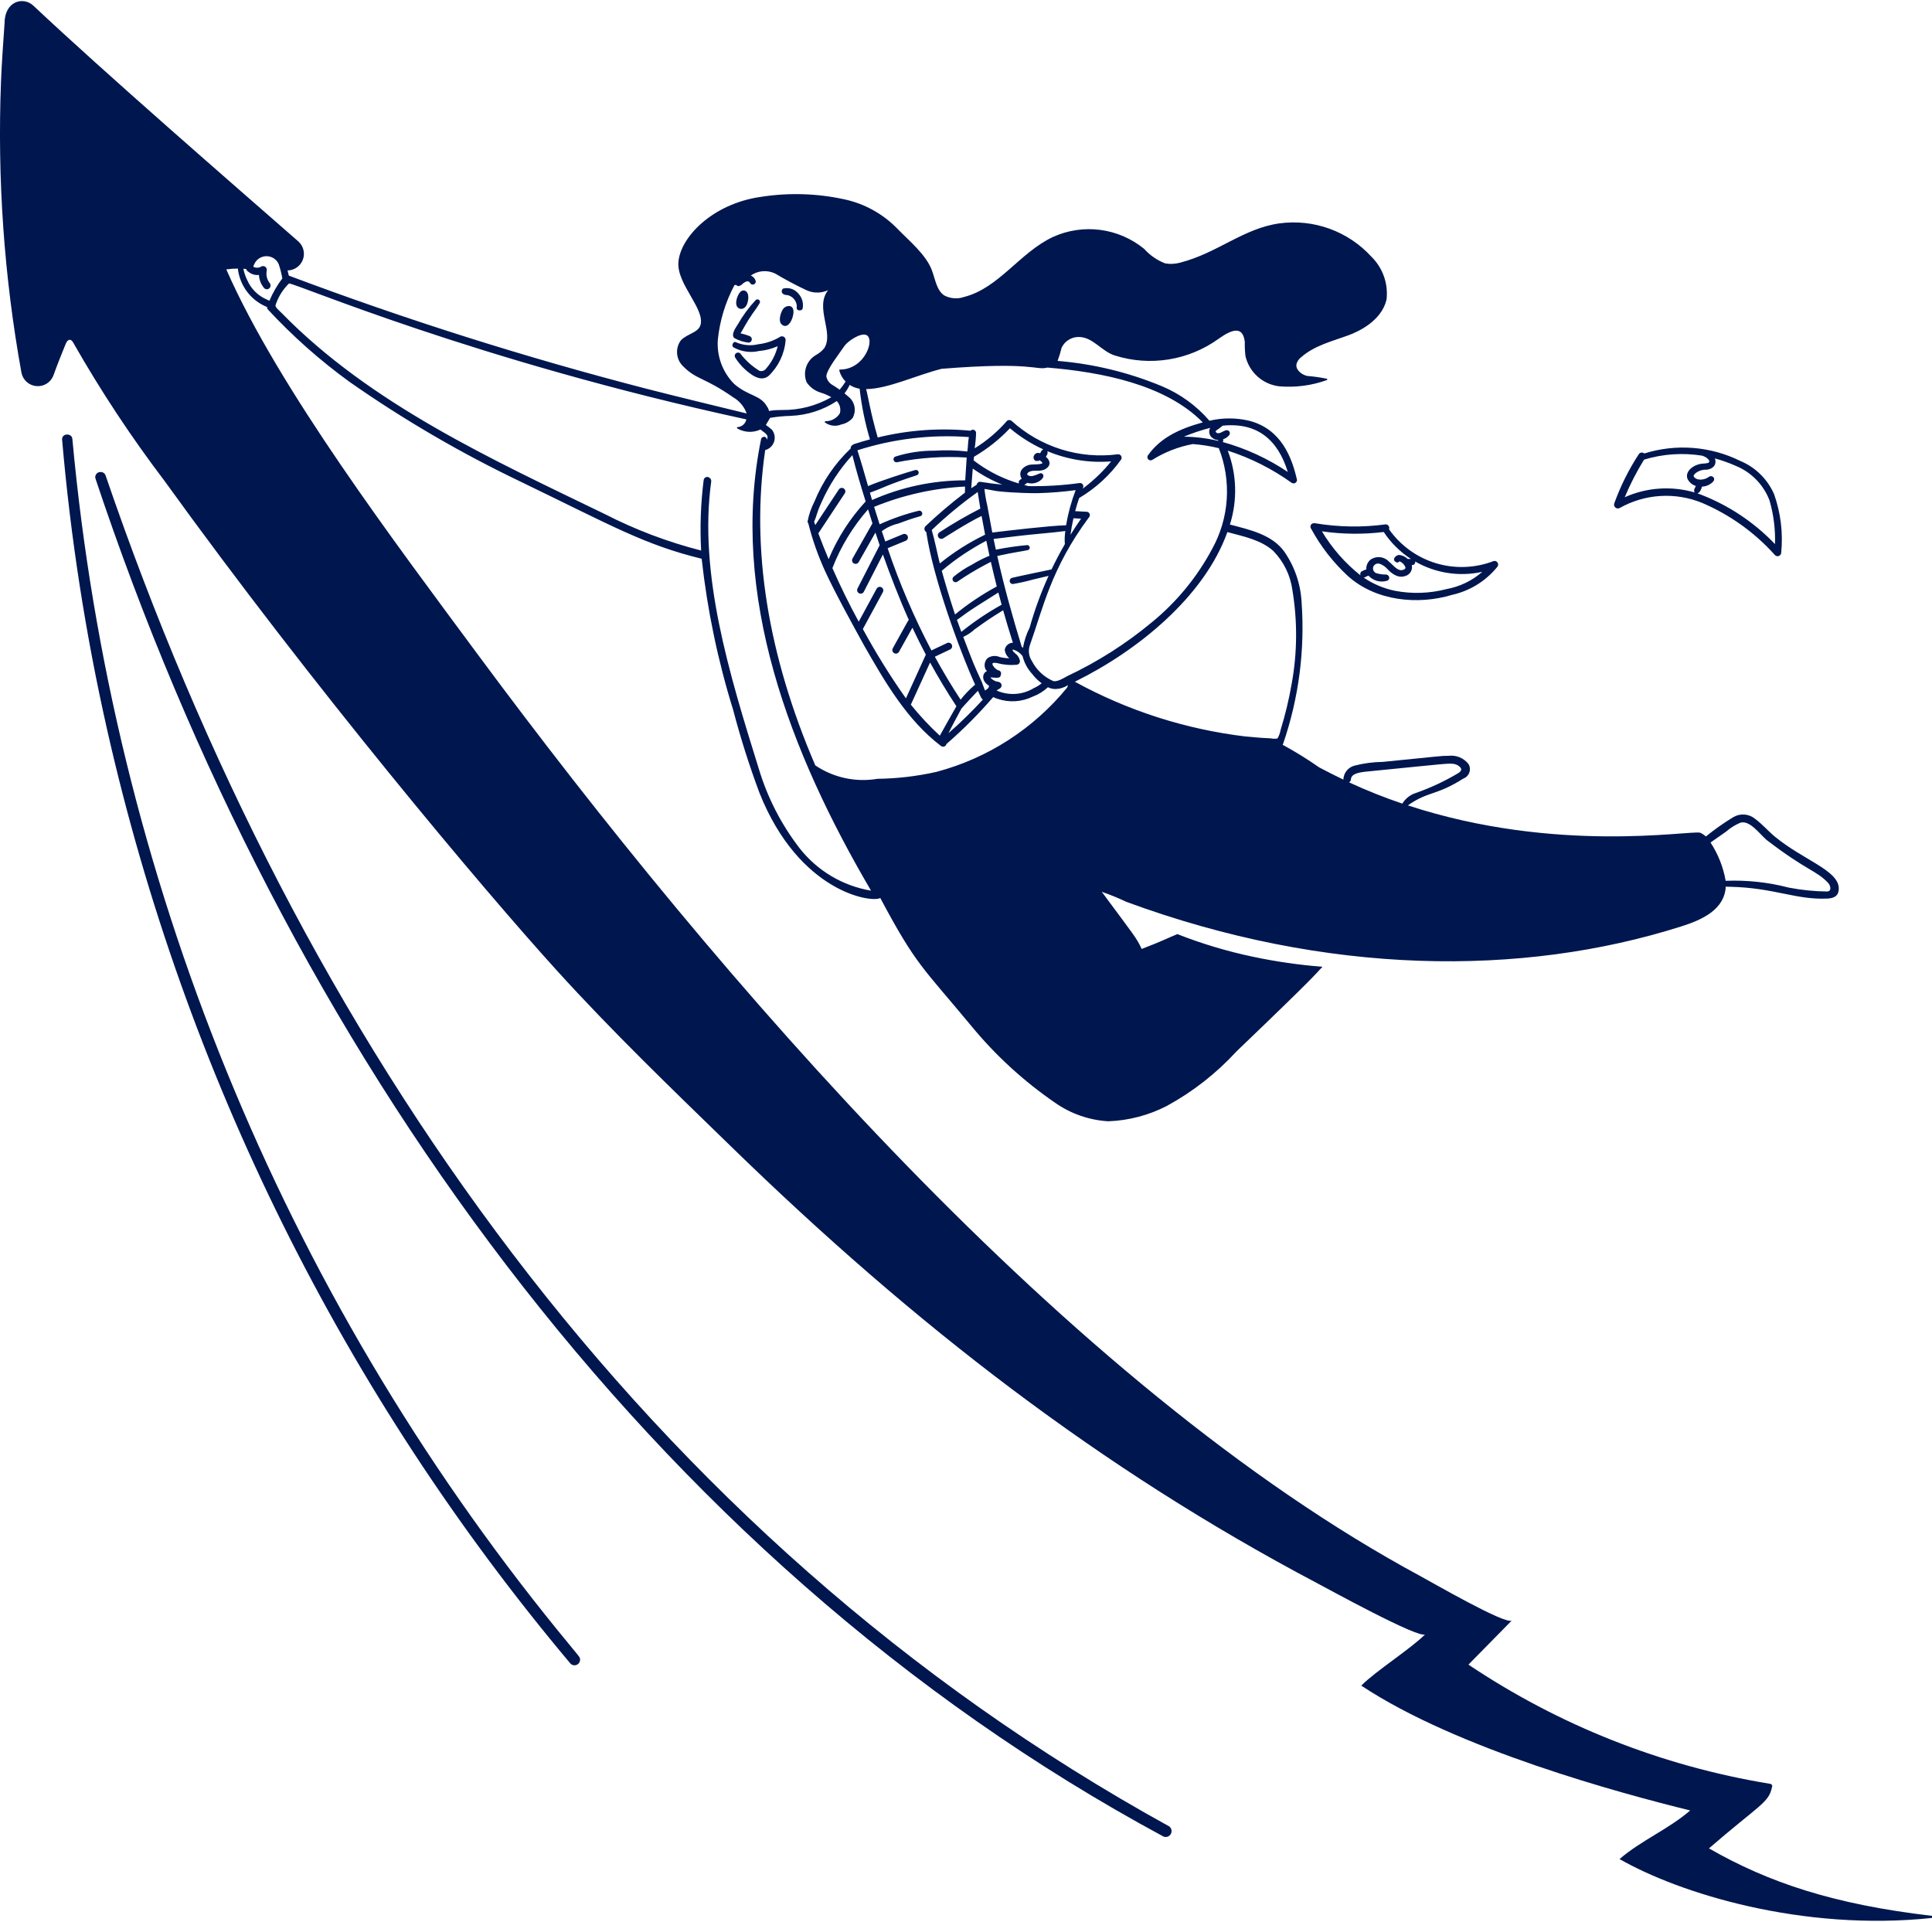 <svg width="380" height="378" viewBox="0 0 380 378" fill="none" xmlns="http://www.w3.org/2000/svg">
<path d="M0.2 15.962C0.352 12.18 0.634 8.4 0.894 4.62C0.894 0.206 4.55 -0.722 6.522 1.078C20.908 14.614 45.374 35.844 58.672 47.478C59.166 47.914 59.517 48.49 59.678 49.129C59.839 49.769 59.802 50.441 59.574 51.06C59.345 51.678 58.934 52.212 58.396 52.593C57.858 52.974 57.217 53.183 56.558 53.192C56.648 53.526 56.732 53.864 56.806 54.208C79.816 62.861 103.271 70.281 127.07 76.438C132.002 77.726 145.204 80.92 146.858 81.322C146.389 79.994 145.463 78.877 144.246 78.168C138.398 74.082 136.998 74.768 134.23 71.912C133.607 71.255 133.233 70.4 133.172 69.497C133.112 68.593 133.369 67.696 133.9 66.962C135.066 65.668 137.348 65.456 137.782 63.912C138.668 60.728 133.142 55.912 133.43 51.62C133.758 46.736 140.03 40.116 149.564 38.734C154.994 37.871 160.536 38.019 165.912 39.17C169.948 40.005 173.641 42.032 176.512 44.99C178.77 47.336 182.16 50.074 183.3 53.19C183.98 54.99 184.208 57.068 185.7 58.094C186.296 58.415 186.952 58.608 187.626 58.661C188.301 58.715 188.979 58.628 189.618 58.406C196.458 56.68 200.592 49.646 207.13 46.594C210.04 45.279 213.259 44.803 216.425 45.219C219.59 45.636 222.576 46.93 225.046 48.954C226.175 50.213 227.585 51.188 229.162 51.8C230.132 51.971 231.129 51.927 232.08 51.67C239.496 49.766 244.51 44.932 251.65 43.934C254.97 43.483 258.351 43.844 261.501 44.986C264.651 46.127 267.478 48.016 269.738 50.49C270.847 51.578 271.692 52.907 272.207 54.373C272.722 55.839 272.894 57.403 272.71 58.946C271.71 63.13 267.196 65.212 265.298 65.914C262.098 67.098 258.542 67.948 255.946 70.24C255.528 70.551 255.213 70.98 255.042 71.472C254.676 72.62 255.94 73.672 257.09 73.94C258.388 74.043 259.678 74.226 260.954 74.486C260.984 74.492 261.012 74.508 261.032 74.531C261.053 74.554 261.065 74.583 261.067 74.614C261.069 74.645 261.061 74.676 261.044 74.701C261.026 74.727 261.001 74.746 260.972 74.756C257.975 75.834 254.781 76.252 251.608 75.982C250.024 75.796 248.535 75.125 247.346 74.061C246.158 72.997 245.326 71.592 244.966 70.038C244.857 69.114 244.814 68.183 244.836 67.252C244.472 64.052 242.342 64.742 239.714 66.612C236.801 68.719 233.435 70.116 229.885 70.691C226.336 71.265 222.701 71.001 219.272 69.92C216.578 69.058 214.98 66.276 212.144 66.276C211.45 66.277 210.77 66.473 210.182 66.842C209.594 67.211 209.121 67.738 208.818 68.362C208.598 69.25 208.331 70.125 208.018 70.984C215.081 71.566 222.009 73.249 228.552 75.972C232.143 77.483 235.337 79.803 237.884 82.752C240.449 82.146 243.119 82.146 245.684 82.752C252.084 84.386 254.12 90.096 255.1 94.362C255.108 94.487 255.081 94.612 255.021 94.723C254.962 94.834 254.873 94.925 254.764 94.988C254.655 95.05 254.531 95.081 254.405 95.076C254.28 95.072 254.158 95.032 254.054 94.962C250.219 92.212 245.979 90.077 241.486 88.634C243.266 93.292 243.414 98.415 241.906 103.168C245.85 104.204 250.142 105.132 252.576 108.454C254.641 111.411 255.831 114.89 256.01 118.492C256.679 127.899 255.445 137.345 252.382 146.264C252.357 146.342 252.321 146.415 252.274 146.482C254.756 147.83 257.16 149.318 259.474 150.938C261.041 151.767 262.626 152.567 264.23 153.338C264.224 153.293 264.224 153.247 264.23 153.202C264.276 152.59 264.514 152.008 264.908 151.538C265.303 151.068 265.835 150.734 266.43 150.582C268.231 150.12 270.081 149.875 271.94 149.852C283.494 148.724 283.21 148.652 284.968 148.652C285.701 148.567 286.443 148.673 287.122 148.959C287.802 149.246 288.396 149.704 288.846 150.288C288.991 150.538 289.079 150.816 289.105 151.104C289.13 151.392 289.092 151.681 288.994 151.953C288.895 152.224 288.738 152.471 288.534 152.675C288.33 152.879 288.083 153.036 287.812 153.134C282.434 156.548 280.926 155.566 276.912 158.408C306.03 167.948 332.132 163.314 334.392 163.772C334.806 163.962 335.188 164.215 335.526 164.52C337.234 163.132 339.035 161.862 340.916 160.72C341.574 160.329 342.336 160.15 343.099 160.205C343.862 160.261 344.59 160.55 345.184 161.032C346.66 162.12 347.784 163.476 349.138 164.588C354.68 169.14 361.494 171.138 361.662 174.622C361.756 176.566 360.162 176.68 359.462 176.73C353.308 177.042 348.914 174.588 340.24 174.414C339.688 174.402 339.604 174.426 339.44 174.35C339.21 178.836 334.942 180.864 330.694 182.206C299.318 192.174 260.938 191.876 221.55 177.382C219.973 176.632 218.355 175.972 216.704 175.404C223.104 184.058 223.552 184.452 224.548 186.638C228.712 185.07 229.87 184.392 231.578 183.724C236.407 185.624 241.387 187.114 246.466 188.18C250.966 189.133 255.524 189.79 260.11 190.148C258.408 191.918 259.382 191.282 243.192 206.804C239.247 211.101 234.623 214.72 229.504 217.516C225.934 219.359 222.001 220.39 217.986 220.536C214.224 220.315 210.598 219.051 207.514 216.886C201.373 212.671 195.853 207.617 191.114 201.87C181.44 190.188 180.254 189.972 173.138 176.618C171.538 177.618 157.2 175.588 149.386 155.966C147.384 150.617 145.656 145.169 144.208 139.644C141.196 129.948 139.12 119.986 138.008 109.894C126.776 107.154 120.388 103.432 102.368 94.72C90.651 89.117 79.413 82.562 68.768 75.12C62.939 70.897 57.541 66.108 52.652 60.824C52.567 60.694 52.524 60.54 52.53 60.384C50.978 59.761 49.624 58.729 48.612 57.398C47.6 56.067 46.969 54.486 46.784 52.824C46.023 52.824 45.262 52.878 44.508 52.986C54.79 76.446 78 107.122 93.852 128.562C141.052 192.324 209.882 272.546 279.416 310.02C281.132 310.932 296.322 319.732 297.364 318.712L288.826 327.402C306.658 339.36 326.85 347.348 348.036 350.826C348.216 350.84 348.385 350.918 348.514 351.044C348.552 351.122 348.572 351.207 348.572 351.294C348.572 351.381 348.552 351.466 348.514 351.544C347.914 354.594 345.914 355.07 336.13 363.544C347.862 370.274 360.64 374.554 380 376.814V377.228C354.446 379.922 330.306 372.382 318.55 365.646C322.722 362.018 328.242 359.736 332.436 356.086C318.768 352.718 286.652 344.068 267.748 331.532C270.572 328.664 277.482 324.296 280.33 321.428C279.352 322.514 260.904 312.344 258.948 311.324C216.6 288.942 180.04 260.8 143.632 225.342C131.986 214.022 120.432 202.896 109.562 190.924C94.926 174.796 61.822 135.422 32.272 94.468C25.748 85.873 19.796 76.858 14.454 67.482C13.978 66.53 13.326 66.656 12.932 67.612C12.042 69.784 11.26 71.74 10.52 73.812C10.271 74.483 9.811 75.054 9.208 75.439C8.606 75.823 7.894 76.001 7.181 75.944C6.468 75.888 5.793 75.6 5.259 75.125C4.724 74.65 4.36 74.013 4.22 73.312C0.797 54.399 -0.551 35.168 0.2 15.962ZM339.418 173.24C343.591 173.072 347.766 173.52 351.808 174.572C354.308 175.057 356.846 175.316 359.392 175.346C360.352 175.244 360.01 174.186 359.622 173.708C357.252 171.162 355.52 171.378 347.47 165.206C346.032 163.956 344.154 161.282 342.32 161.806C341.284 162.243 340.325 162.842 339.478 163.58L336.44 165.706C337.932 167.99 338.945 170.553 339.418 173.24ZM275.818 158.056C276.415 157.071 277.346 156.334 278.442 155.978C281.38 154.952 284.205 153.628 286.874 152.028C287.146 151.844 287.458 151.564 287.402 151.268C287.328 150.868 286.696 150.41 286.056 150.268C284.816 150.08 284.764 150.178 268.93 151.742C267.354 151.896 265.808 152.142 265.708 153.252C265.709 153.379 265.676 153.504 265.612 153.614C265.548 153.724 265.455 153.814 265.344 153.876C268.756 155.459 272.252 156.855 275.816 158.056H275.818ZM158.718 57.122C156.585 56.124 154.503 55.019 152.482 53.81C151.718 53.437 150.868 53.276 150.021 53.344C149.174 53.412 148.361 53.706 147.666 54.196C147.914 54.293 148.133 54.45 148.306 54.652C148.478 54.854 148.598 55.096 148.654 55.356C148.658 55.494 148.613 55.629 148.529 55.738C148.445 55.847 148.325 55.924 148.191 55.956C148.057 55.987 147.916 55.971 147.792 55.911C147.668 55.851 147.568 55.749 147.51 55.624C147.456 55.516 147.368 55.429 147.259 55.377C147.151 55.326 147.028 55.312 146.91 55.338C146.563 55.443 146.247 55.632 145.99 55.888C145.802 56.079 145.562 56.211 145.3 56.268C145.198 56.273 145.097 56.253 145.005 56.21C144.914 56.166 144.834 56.1 144.774 56.018L144.452 56.092C142.676 59.425 141.567 63.073 141.186 66.83C141.072 68.419 141.299 70.015 141.85 71.51C142.402 73.004 143.267 74.364 144.386 75.498C147.168 77.928 149.526 77.64 150.83 79.898C151.87 81.432 150.06 80.612 153.844 80.64C157.234 80.682 160.574 79.813 163.514 78.124C162.824 77.731 162.092 77.418 161.332 77.19C160.24 76.845 159.296 76.14 158.656 75.19C158.259 74.224 158.227 73.145 158.567 72.157C158.906 71.169 159.594 70.338 160.502 69.82C161.123 69.48 161.674 69.025 162.124 68.478C164.084 65.376 160.19 60.53 162.872 57.078C162.221 57.375 161.514 57.533 160.799 57.541C160.083 57.548 159.373 57.406 158.716 57.122H158.718ZM170.334 65.868C169.148 65.456 166.688 67.142 166.068 68.082C165.212 69.37 162.53 72.74 162.526 74.038C162.592 74.378 162.728 74.699 162.926 74.983C163.124 75.266 163.38 75.504 163.676 75.682C164.18 75.982 164.671 76.303 165.148 76.644C165.581 76.144 165.971 75.609 166.314 75.044C165.72 74.436 165.292 73.686 165.074 72.864C165.068 72.843 165.068 72.821 165.072 72.8C165.077 72.778 165.086 72.758 165.099 72.741C165.112 72.724 165.13 72.71 165.149 72.701C165.169 72.691 165.19 72.686 165.212 72.686C170.168 72.684 172.224 66.52 170.332 65.868H170.334ZM206.022 72.296C203.646 72.896 203.4 71.082 185.21 72.536C180.134 73.826 174.598 76.502 170.356 76.526C170.716 77.806 171.172 80.976 172.634 86.046C178.601 84.582 184.772 84.133 190.888 84.716C190.975 84.623 191.089 84.559 191.214 84.532C191.338 84.505 191.468 84.516 191.586 84.564C191.704 84.612 191.805 84.695 191.875 84.801C191.946 84.907 191.982 85.033 191.98 85.16C191.953 86.172 191.86 87.18 191.702 88.18C194.092 86.704 196.245 84.873 198.086 82.75C198.214 82.655 198.371 82.606 198.53 82.612C198.689 82.617 198.842 82.675 198.964 82.778C201.769 85.332 205.098 87.243 208.718 88.377C212.337 89.511 216.161 89.841 219.922 89.344C220.042 89.344 220.159 89.376 220.263 89.435C220.367 89.495 220.453 89.581 220.514 89.684C220.574 89.787 220.607 89.904 220.608 90.024C220.61 90.144 220.58 90.261 220.522 90.366C218.326 93.444 215.51 96.029 212.256 97.954C211.964 98.806 211.703 99.667 211.472 100.536C211.472 100.536 213.12 100.632 213.81 100.662C213.93 100.68 214.042 100.732 214.134 100.81C214.226 100.889 214.295 100.991 214.332 101.107C214.369 101.222 214.373 101.345 214.345 101.463C214.316 101.58 214.254 101.687 214.168 101.772C206.754 111.73 205.116 119.728 202.568 126.884C202.386 127.397 202.326 127.946 202.392 128.486C202.459 129.027 202.651 129.545 202.952 129.998C203.859 131.771 205.354 133.172 207.182 133.962C207.996 134.132 209.224 133.362 209.838 133.02C215.847 130.198 221.472 126.62 226.576 122.374C231.432 118.403 235.453 113.508 238.406 107.974C240.073 104.971 241.055 101.636 241.283 98.209C241.51 94.781 240.978 91.346 239.724 88.148C238.042 87.733 236.328 87.463 234.6 87.34C231.77 87.869 229.065 88.926 226.628 90.458C226.494 90.537 226.337 90.564 226.185 90.534C226.032 90.505 225.896 90.421 225.802 90.298C225.707 90.175 225.661 90.022 225.671 89.867C225.682 89.713 225.748 89.567 225.858 89.458C228.258 86.146 231.83 84.382 236.572 83.074C229.178 75.556 216.528 73.174 206.022 72.296ZM166.156 97.036L160.956 104.904C161.596 106.609 162.271 108.303 162.98 109.986C164.72 105.802 167.185 101.958 170.262 98.63C169.33 95.63 168.402 92.576 167.65 89.516C165.125 92.274 163.067 95.426 161.558 98.848C160.558 101.028 160.758 101.166 160.128 102.632L160.356 103.272L164.988 96.272C165.039 96.195 165.104 96.129 165.18 96.078C165.256 96.027 165.342 95.991 165.432 95.972C165.522 95.954 165.615 95.953 165.705 95.971C165.795 95.988 165.881 96.023 165.958 96.074C166.035 96.125 166.101 96.19 166.152 96.266C166.204 96.343 166.24 96.428 166.258 96.518C166.276 96.608 166.277 96.701 166.259 96.791C166.242 96.882 166.207 96.968 166.156 97.044V97.036ZM173.646 116.474L169.714 123.722C172.267 128.429 175.095 132.982 178.184 137.356L182.102 128.756C181.179 127.013 180.299 125.249 179.462 123.462L176.824 128.19C176.734 128.352 176.582 128.472 176.404 128.523C176.225 128.574 176.033 128.552 175.871 128.461C175.709 128.371 175.589 128.219 175.538 128.041C175.487 127.862 175.51 127.67 175.6 127.508C178.164 122.92 178.554 122.124 178.746 121.908C176.946 117.908 175.006 112.882 173.654 109.06L169.914 116.374C169.873 116.457 169.816 116.532 169.746 116.593C169.676 116.653 169.594 116.7 169.506 116.729C169.418 116.758 169.325 116.77 169.233 116.762C169.14 116.755 169.05 116.73 168.967 116.688C168.885 116.645 168.811 116.587 168.751 116.516C168.691 116.445 168.646 116.363 168.618 116.274C168.591 116.186 168.581 116.093 168.589 116C168.598 115.908 168.624 115.818 168.668 115.736L173.018 107.23C172.738 106.409 172.462 105.581 172.19 104.748L168.896 110.548C168.851 110.628 168.79 110.698 168.717 110.755C168.645 110.811 168.562 110.853 168.473 110.877C168.384 110.902 168.292 110.909 168.2 110.897C168.109 110.886 168.021 110.857 167.941 110.811C167.861 110.766 167.791 110.705 167.734 110.632C167.678 110.56 167.636 110.477 167.612 110.388C167.587 110.299 167.581 110.207 167.592 110.116C167.603 110.024 167.633 109.936 167.678 109.856L171.6 102.934C171.51 102.648 170.74 100.182 170.74 100.182C167.741 103.591 165.366 107.501 163.724 111.734C165.296 115.318 167.021 118.831 168.9 122.272L172.416 115.8C172.459 115.717 172.518 115.644 172.589 115.584C172.66 115.524 172.743 115.479 172.832 115.452C172.921 115.425 173.015 115.415 173.108 115.425C173.2 115.434 173.29 115.462 173.372 115.506C173.454 115.55 173.526 115.611 173.584 115.684C173.643 115.756 173.686 115.84 173.711 115.93C173.737 116.019 173.744 116.113 173.733 116.205C173.722 116.298 173.692 116.387 173.646 116.468V116.474ZM194.122 132C194.027 131.895 193.937 131.783 193.852 131.664C193.676 131.301 193.619 130.891 193.689 130.493C193.759 130.095 193.952 129.73 194.242 129.448C194.585 129.211 194.984 129.065 195.4 129.026C195.815 128.986 196.234 129.054 196.616 129.222C197.24 129.374 197.878 129.456 198.52 129.468C198.267 129.26 198.057 129.004 197.903 128.716C197.749 128.427 197.654 128.11 197.622 127.784C197.688 127.405 197.884 127.061 198.176 126.81C198.467 126.559 198.837 126.417 199.222 126.408C198.545 124.293 197.905 122.166 197.302 120.026C194.406 121.826 194.102 122.066 191.72 123.764C191.052 124.385 190.288 124.893 189.456 125.266C191.484 130.576 191.5 130.642 193.106 134.126C193.174 134.288 193.586 135.47 193.734 135.808C193.972 135.667 194.196 135.504 194.402 135.32C194.436 135.172 194.491 135.03 194.566 134.898C192.912 133.904 193.2 132.374 194.122 132ZM196.018 135.8L196.042 135.824C197.212 136.338 198.49 136.562 199.765 136.475C201.041 136.388 202.276 135.994 203.366 135.326C203.915 135.091 204.426 134.774 204.88 134.386C204.184 133.879 203.565 133.272 203.044 132.586C202.116 131.589 201.457 130.372 201.128 129.05C200.644 128.4 199.951 127.937 199.166 127.738C199.272 127.938 198.966 127.914 199.676 128.508C200.139 128.844 200.465 129.336 200.592 129.894C200.615 129.993 200.617 130.096 200.596 130.195C200.575 130.295 200.532 130.388 200.471 130.469C200.41 130.55 200.332 130.617 200.242 130.665C200.153 130.712 200.053 130.739 199.952 130.744C198.636 130.867 197.308 130.75 196.034 130.398C195.66 130.384 194.952 130.198 195.284 130.87C195.521 131.29 195.883 131.627 196.32 131.832C196.425 131.841 196.526 131.875 196.615 131.933C196.703 131.991 196.776 132.069 196.826 132.162C196.876 132.255 196.903 132.359 196.903 132.464C196.903 132.57 196.876 132.673 196.826 132.766C196.826 133.644 195.296 133.18 194.798 133.252C195.119 133.646 195.558 133.927 196.05 134.052C196.924 134.092 197.146 134.702 196.92 135.13C196.73 135.5 196.2 135.612 196.018 135.812V135.8ZM199.05 113.654C199.55 113.504 206.622 112.036 206.822 111.994C207.63 110.305 208.505 108.647 209.446 107.02C209.373 106.161 209.405 105.296 209.54 104.444C208.014 104.644 206.454 104.796 204.94 104.936C201.628 105.242 199.04 105.548 195.426 106C195.573 106.705 195.721 107.407 195.872 108.106C197.898 107.701 199.943 107.403 202 107.212C202.125 107.202 202.249 107.239 202.348 107.315C202.447 107.392 202.513 107.503 202.534 107.626C202.555 107.749 202.529 107.876 202.462 107.981C202.394 108.087 202.289 108.162 202.168 108.194C201.382 108.394 199.492 108.608 196.152 109.35C197.488 115.374 199.136 121.238 200.952 127.198C201.04 127.274 201.124 127.35 201.206 127.426C201.443 126.034 201.887 124.686 202.524 123.426C203.504 119.949 204.746 116.551 206.24 113.262C205.214 113.518 204.186 113.75 203.164 113.988C201.861 114.354 200.539 114.649 199.204 114.87C199.054 114.87 198.909 114.815 198.797 114.715C198.684 114.616 198.612 114.479 198.593 114.33C198.574 114.181 198.61 114.03 198.694 113.906C198.778 113.781 198.905 113.692 199.05 113.654ZM211.568 96.4C209.09 96.734 206.596 96.934 204.096 97C203.336 97.026 199.24 96.944 196.456 96.634C196.036 96.634 194.204 96.218 193.628 96.164C193.744 97.266 193.931 98.36 194.188 99.438C194.426 100.804 195.084 104.338 195.166 104.74C198.482 104.34 206.344 103.406 209.692 103.31C210.083 100.949 210.711 98.634 211.568 96.4ZM210.548 105.188C211.215 104.121 211.909 103.064 212.632 102.016L211.134 101.934C210.893 103.006 210.697 104.089 210.548 105.182V105.188ZM213.042 95.882C213.008 95.962 212.976 96.044 212.944 96.124C214.108 95.255 215.213 94.308 216.25 93.29C217.064 92.489 217.83 91.64 218.544 90.748C214.273 91.086 209.983 90.401 206.03 88.748C206.112 89.332 205.958 89.424 205.702 89.83C206.846 90.812 206.55 91.83 205.428 92.36C204.924 92.546 204.386 92.621 203.85 92.58C203.23 92.566 202.378 92.612 202.062 93.146C201.862 93.474 202.62 93.72 203.032 93.63C204.34 93.344 204.57 92.886 204.98 93.152C205.07 93.215 205.14 93.303 205.181 93.405C205.223 93.507 205.233 93.618 205.212 93.726C205.212 94.126 204.212 95.084 202.922 95.084C202.622 95.079 202.324 95.041 202.032 94.97C201.978 95.01 201.518 95.37 201.462 95.396C201.74 95.472 202.02 95.542 202.3 95.61C205.671 95.668 209.042 95.464 212.382 95C212.49 94.994 212.599 95.014 212.697 95.059C212.796 95.105 212.882 95.174 212.947 95.261C213.012 95.348 213.055 95.449 213.072 95.557C213.088 95.664 213.078 95.774 213.042 95.876V95.882ZM180.772 100.444C180.854 100.437 180.936 100.448 181.013 100.475C181.091 100.503 181.161 100.546 181.22 100.603C181.28 100.66 181.326 100.728 181.357 100.804C181.387 100.88 181.401 100.962 181.398 101.044C181.393 101.157 181.352 101.266 181.279 101.353C181.207 101.441 181.108 101.502 180.998 101.528C179.198 102.036 177.882 102.528 176.674 102.978C175.503 103.246 174.401 103.758 173.44 104.48C173.664 105.155 173.892 105.828 174.124 106.5L177.578 105.074C177.664 105.034 177.757 105.011 177.852 105.008C177.947 105.005 178.042 105.021 178.13 105.055C178.219 105.089 178.299 105.141 178.367 105.208C178.435 105.274 178.489 105.354 178.525 105.441C178.561 105.529 178.579 105.623 178.578 105.718C178.577 105.813 178.557 105.907 178.518 105.994C178.48 106.081 178.424 106.159 178.355 106.223C178.285 106.288 178.203 106.338 178.114 106.37L174.584 107.828C176.92 114.746 179.801 121.468 183.2 127.93L186.274 126.472C186.357 126.433 186.447 126.41 186.539 126.406C186.631 126.401 186.723 126.414 186.809 126.445C186.896 126.476 186.976 126.524 187.044 126.586C187.112 126.647 187.168 126.722 187.207 126.805C187.246 126.888 187.269 126.978 187.274 127.07C187.278 127.162 187.265 127.254 187.234 127.341C187.203 127.427 187.155 127.507 187.093 127.575C187.032 127.643 186.957 127.699 186.874 127.738L183.874 129.164C185.447 132.047 187.135 134.863 188.938 137.612C189.787 136.534 190.742 135.544 191.79 134.658C188.706 127.858 183.468 113.496 182.19 104.642C182.093 104.587 182.009 104.511 181.947 104.418C181.884 104.326 181.843 104.22 181.828 104.109C181.812 103.999 181.823 103.886 181.858 103.78C181.894 103.674 181.953 103.577 182.032 103.498C184.496 101.158 187.087 98.955 189.792 96.898C189.792 96.498 189.792 96.084 189.812 95.698C183.668 96.009 177.621 97.358 171.928 99.688C172.086 100.208 172.806 102.5 173.008 103.128C175.505 101.988 178.105 101.087 180.772 100.438V100.444ZM187.544 113.444C188.692 112.494 189.943 111.674 191.272 111C192.339 110.343 193.459 109.776 194.62 109.306C194.404 108.322 194.195 107.337 193.994 106.35C192.473 107.156 190.993 108.038 189.56 108.992C188.05 109.993 186.604 111.087 185.23 112.268C185.714 114.028 186.926 118.158 187.842 120.856C190.398 118.764 193.147 116.921 196.054 115.352C195.645 113.741 195.256 112.125 194.888 110.504C194.556 110.682 194.222 110.856 193.888 111.03C191.938 112.052 190.052 113.192 188.242 114.446C188.11 114.515 187.957 114.534 187.812 114.499C187.667 114.463 187.54 114.376 187.454 114.254C187.369 114.132 187.331 113.982 187.347 113.834C187.364 113.686 187.434 113.549 187.544 113.448V113.444ZM188.214 121.914C188.492 122.704 188.784 123.492 189.082 124.278C191.563 122.271 194.216 120.484 197.008 118.938C196.788 118.138 196.573 117.338 196.364 116.538C188.874 121.2 189.986 120.75 188.214 121.918V121.914ZM183.26 104.248C183.902 106.448 184.302 108.624 184.848 110.824C187.586 108.595 190.577 106.695 193.758 105.164C193.515 103.935 193.285 102.704 193.068 101.472C190.09 102.926 185.588 105.848 185.542 105.872C185.465 105.922 185.379 105.957 185.288 105.974C185.198 105.991 185.105 105.989 185.015 105.97C184.925 105.951 184.84 105.915 184.764 105.863C184.688 105.811 184.623 105.744 184.573 105.667C184.523 105.59 184.488 105.504 184.471 105.413C184.455 105.323 184.456 105.23 184.475 105.14C184.494 105.05 184.53 104.965 184.582 104.889C184.634 104.813 184.701 104.748 184.778 104.698C187.374 103.001 190.059 101.443 192.82 100.03C192.639 98.942 192.465 97.855 192.3 96.768C189.112 99.044 186.091 101.545 183.26 104.252V104.248ZM192.112 95.326C192.126 95.236 192.158 95.15 192.206 95.073C192.254 94.996 192.318 94.93 192.393 94.878C192.468 94.827 192.553 94.791 192.642 94.773C192.731 94.756 192.823 94.757 192.912 94.776C194.319 95.004 195.729 95.187 197.144 95.324C195.089 94.501 193.138 93.438 191.332 92.156C191.226 93.408 191.132 94.658 191.028 96.028C191.382 95.8 191.744 95.556 192.112 95.33V95.326ZM192.4 91.22C194.837 92.939 197.54 94.248 200.4 95.094C200.388 95.053 200.382 95.011 200.382 94.968C200.382 94.568 200.382 94.534 200.956 94.144C200.23 92.964 201.028 91.872 202.272 91.472C202.976 91.246 204.58 91.472 205.072 91.072C204.895 90.861 204.694 90.671 204.472 90.508C204.413 90.568 204.341 90.613 204.26 90.639C204.18 90.664 204.095 90.669 204.012 90.654H203.976C203.548 90.748 203.208 90.254 203.292 89.814C203.33 89.648 203.411 89.494 203.527 89.369C203.643 89.243 203.789 89.15 203.952 89.098C204.156 89.055 204.368 89.074 204.562 89.152C204.592 89.102 204.678 88.976 204.712 88.928C204.797 88.691 204.971 88.495 205.196 88.382C202.833 87.303 200.629 85.906 198.644 84.23C196.568 86.424 194.189 88.309 191.58 89.83C191.55 90.06 191.52 90.284 191.49 90.54C191.8 90.756 192.106 91 192.4 91.22ZM192.336 135.868C189.862 138.468 189.1 139.368 189.1 139.368C189.1 139.368 187.012 143.228 186.544 144.212C188.927 142.129 191.192 139.916 193.33 137.582C193.026 137.442 193 137.278 192.342 135.868H192.336ZM188.11 138.902C186.267 136.102 184.541 133.235 182.93 130.302L179.15 138.596C180.901 140.765 182.806 142.804 184.85 144.698C184.964 144.496 187.692 139.6 188.116 138.902H188.11ZM170.732 95.61C173.06 94.592 178.406 92.892 180.048 92.436C180.18 92.407 180.317 92.429 180.434 92.497C180.55 92.565 180.636 92.674 180.676 92.803C180.715 92.932 180.704 93.071 180.646 93.192C180.587 93.314 180.485 93.409 180.36 93.458C174.038 95.538 174.428 95.692 171.102 96.902C171.242 97.384 171.382 97.868 171.524 98.35C177.292 95.789 183.535 94.469 189.846 94.474C189.858 94.232 190.116 90.23 190.136 89.988C185.519 89.703 180.885 90.019 176.35 90.926C176.197 90.93 176.048 90.874 175.934 90.772C175.82 90.669 175.75 90.527 175.738 90.374C175.724 90.234 175.765 90.094 175.85 89.983C175.936 89.871 176.061 89.797 176.2 89.774C178.653 89.004 181.211 88.623 183.782 88.644C185.944 88.503 188.115 88.555 190.268 88.8C190.444 87.36 190.364 87.226 190.562 85.964C183.158 85.417 175.717 86.299 168.646 88.564C169.33 90.696 170.058 93.216 170.738 95.61H170.732ZM238.22 85.92C238.008 85.682 237.876 85.382 237.843 85.065C237.81 84.747 237.877 84.427 238.036 84.15C236.268 84.604 234.535 85.185 232.85 85.888C235.124 85.911 237.388 86.188 239.6 86.714C239.592 86.677 239.588 86.64 239.588 86.602V86.552C239.067 86.53 238.575 86.303 238.22 85.92ZM253.298 92.83C251.318 86.418 247.208 83.03 240.478 83.724C240.079 84.069 239.657 84.387 239.216 84.676C238.936 84.888 239.29 85.22 239.6 85.214C240.272 85.144 240.296 84.914 241.094 84.632C241.224 84.593 241.363 84.597 241.492 84.641C241.62 84.686 241.732 84.769 241.81 84.88C241.867 84.984 241.895 85.102 241.892 85.221C241.888 85.34 241.853 85.455 241.79 85.556C241.484 85.948 241.065 86.237 240.59 86.382C240.574 86.606 240.652 86.734 240.498 86.938C245.052 88.206 249.373 90.195 253.298 92.83ZM245.044 144.86C250.1 145.322 248.804 145.104 250.044 145.238C250.45 145.316 250.868 145.316 251.274 145.238C251.566 144.725 251.769 144.165 251.874 143.584C252.802 140.573 253.537 137.505 254.074 134.4C255.164 128.347 255.208 122.152 254.202 116.084C253.816 113.176 252.5 110.471 250.45 108.372C248.03 106.172 244.512 105.494 241.408 104.652C236.854 117.41 223.662 128.064 211.408 134.082C221.826 139.798 233.245 143.457 245.044 144.86ZM172.576 153.18C176.479 153.129 180.367 152.673 184.176 151.818C194.289 149.135 203.296 143.325 209.91 135.218C209.969 135.061 210.019 134.901 210.06 134.738C209.35 135.22 208.518 135.49 207.66 135.518C207.124 135.528 206.593 135.407 206.114 135.166C205.261 135.973 204.253 136.597 203.15 137C201 138.058 198.519 138.223 196.248 137.458C195.939 137.364 195.638 137.247 195.348 137.106C192.507 140.402 189.432 143.488 186.148 146.342C186.123 146.451 186.071 146.553 185.997 146.637C185.922 146.721 185.828 146.785 185.723 146.823C185.618 146.862 185.504 146.873 185.393 146.856C185.282 146.84 185.177 146.796 185.088 146.728C178.376 141.65 173.964 133.948 170.068 127.148C168.196 123.778 164.13 116.388 162.282 112.326C160.905 109.313 159.803 106.182 158.99 102.97C158.887 102.851 158.834 102.697 158.844 102.54C159.102 101.195 159.552 99.893 160.18 98.676C161.788 94.712 164.226 91.138 167.33 88.194C167.228 87.74 167.798 87.384 168.07 87.316C169.073 86.992 170.085 86.694 171.108 86.422C170.136 83.167 169.457 79.831 169.08 76.454C168.381 76.348 167.714 76.093 167.122 75.706C166.846 76.296 166.505 76.852 166.104 77.364C166.437 77.631 166.763 77.907 167.082 78.194C167.624 78.701 167.978 79.377 168.087 80.112C168.196 80.846 168.053 81.595 167.682 82.238C167.095 82.883 166.316 83.322 165.46 83.49C164.941 83.705 164.376 83.782 163.818 83.714C163.261 83.646 162.73 83.435 162.278 83.102C162.255 83.084 162.238 83.059 162.229 83.031C162.221 83.003 162.221 82.973 162.23 82.945C162.24 82.918 162.257 82.893 162.281 82.876C162.304 82.859 162.333 82.849 162.362 82.848C162.926 82.854 163.482 82.715 163.976 82.444C164.471 82.174 164.887 81.78 165.186 81.302C165.304 80.882 165.311 80.438 165.206 80.015C165.101 79.591 164.887 79.202 164.586 78.886C161.886 80.659 158.755 81.665 155.528 81.794C154.168 81.829 152.812 81.959 151.47 82.182C151.47 82.182 150.708 83.488 150.634 83.582C151.054 83.871 151.455 84.186 151.834 84.526C152.093 84.854 152.266 85.242 152.339 85.654C152.411 86.066 152.379 86.489 152.247 86.885C152.115 87.282 151.886 87.64 151.582 87.926C151.277 88.213 150.906 88.419 150.502 88.526C147.672 107.926 150.984 128.748 160.36 150.54C163.941 152.958 168.316 153.904 172.576 153.18ZM55.376 61.546C72.926 79.492 96.642 90.296 118.956 101.108C124.984 104.2 131.34 106.606 137.904 108.28C137.655 103.685 137.818 99.078 138.392 94.512C138.392 94.378 138.43 94.246 138.502 94.132C138.574 94.019 138.677 93.928 138.798 93.871C138.92 93.813 139.056 93.792 139.189 93.809C139.323 93.826 139.448 93.88 139.552 93.966C139.672 94.047 139.767 94.159 139.826 94.291C139.885 94.423 139.906 94.569 139.886 94.712C137.398 112.856 143.382 132.384 149.258 151.238C150.959 156.896 153.684 162.193 157.298 166.866C160.775 171.285 165.776 174.248 171.322 175.176C155.364 147.976 143.448 117.012 149.7 86.35C149.719 86.262 149.76 86.181 149.821 86.115C149.881 86.048 149.958 85.999 150.044 85.972C150.131 85.926 150.228 85.904 150.326 85.91C150.424 85.916 150.519 85.949 150.599 86.006C150.679 86.063 150.742 86.141 150.78 86.231C150.819 86.322 150.831 86.421 150.816 86.518C151.37 85.424 150.232 85.1 149.584 84.47C148.863 84.808 148.07 84.966 147.274 84.931C146.479 84.896 145.703 84.669 145.014 84.27C144.987 84.254 144.967 84.23 144.955 84.202C144.943 84.173 144.941 84.142 144.949 84.112C144.957 84.082 144.975 84.055 144.999 84.036C145.023 84.017 145.053 84.007 145.084 84.006C145.497 83.976 145.888 83.81 146.197 83.536C146.506 83.261 146.717 82.892 146.796 82.486C93.164 70.866 58.044 55.632 56.836 55.758C55.607 56.959 54.692 58.445 54.174 60.084C54.232 60.57 54.972 61.122 55.38 61.546H55.376ZM48.606 55.042C49.349 56.792 50.745 58.184 52.498 58.92C52.662 58.998 52.826 59.076 52.988 59.158C53.649 57.591 54.503 56.113 55.53 54.758C55.363 53.793 55.121 52.843 54.806 51.916C54.593 51.454 54.251 51.064 53.821 50.792C53.391 50.521 52.891 50.38 52.382 50.387C51.874 50.394 51.378 50.548 50.955 50.83C50.532 51.113 50.2 51.513 50 51.98C49.914 52.127 49.855 52.287 49.826 52.454C50.067 52.593 50.342 52.663 50.62 52.656C50.898 52.649 51.169 52.565 51.402 52.414C51.524 52.351 51.662 52.323 51.8 52.334C51.937 52.344 52.069 52.394 52.18 52.475C52.291 52.557 52.377 52.668 52.427 52.797C52.478 52.925 52.492 53.065 52.468 53.2C52.376 53.648 52.385 54.111 52.496 54.555C52.606 54.998 52.815 55.412 53.106 55.764C53.202 55.919 53.237 56.104 53.205 56.283C53.173 56.462 53.075 56.623 52.931 56.734C52.787 56.846 52.607 56.9 52.425 56.886C52.244 56.872 52.074 56.792 51.948 56.66C51.33 55.937 50.973 55.027 50.934 54.076C50.561 54.118 50.184 54.084 49.824 53.976C49.465 53.868 49.131 53.688 48.844 53.446C48.636 53.328 48.481 53.133 48.412 52.904C48.23 52.886 48.048 52.872 47.864 52.86C48.019 53.615 48.266 54.348 48.6 55.042H48.606Z" fill="#00164F"/>
<path d="M155.942 62.215C155.626 63.471 154.72 64.71 153.722 63.789C152.972 63.099 153.618 61.014 154.29 60.489C154.962 59.965 156.524 59.9 155.942 62.215Z" fill="#00164F"/>
<path d="M147.03 59.52C146.646 60.92 145.506 61.01 145.03 60.382C144.45 59.602 145.062 58.026 145.566 57.462C146.276 56.68 147.648 57.262 147.03 59.52Z" fill="#00164F"/>
<path d="M148.02 61.68C146.634 63.7 146.22 64.67 145.656 65.562C146.263 65.694 146.857 65.874 147.434 66.1C147.578 66.152 147.699 66.252 147.778 66.382C147.857 66.513 147.889 66.666 147.869 66.817C147.849 66.969 147.777 67.108 147.667 67.213C147.556 67.318 147.412 67.382 147.26 67.394C146.252 67.282 145.277 66.968 144.392 66.47C143.728 65.74 144.754 64.4 145.094 63.834C146.09 62.083 147.289 60.456 148.666 58.986C148.758 58.913 148.872 58.875 148.989 58.877C149.106 58.88 149.219 58.923 149.307 59C149.395 59.077 149.454 59.182 149.472 59.298C149.491 59.413 149.468 59.532 149.408 59.632C148.986 60.342 148.523 61.026 148.02 61.68Z" fill="#00164F"/>
<path d="M157.88 60.64C157.857 60.754 157.795 60.855 157.705 60.928C157.615 61.001 157.502 61.041 157.386 61.04H157.186C157.103 61.04 157.022 61.02 156.949 60.981C156.876 60.941 156.814 60.885 156.768 60.815C156.722 60.746 156.695 60.667 156.687 60.584C156.68 60.501 156.694 60.418 156.726 60.342C156.727 59.806 156.544 59.285 156.209 58.867C155.874 58.448 155.406 58.157 154.882 58.04C153.868 58.04 153.566 57.422 153.856 56.958C153.885 56.888 153.929 56.824 153.984 56.772C154.532 56.62 155.111 56.632 155.652 56.804C156.193 56.977 156.672 57.303 157.03 57.744C157.388 58.127 157.651 58.589 157.798 59.092C157.946 59.594 157.974 60.125 157.88 60.64Z" fill="#00164F"/>
<path d="M154.516 66.957C154.293 69.625 153.094 72.117 151.15 73.957C149.966 74.863 148.642 74.317 147.452 73.407C146.304 72.555 145.327 71.493 144.572 70.277C144.507 70.142 144.49 69.989 144.525 69.843C144.56 69.697 144.644 69.568 144.763 69.477C144.882 69.386 145.029 69.338 145.179 69.343C145.329 69.347 145.473 69.403 145.586 69.501C146.629 70.88 147.922 72.049 149.398 72.947C149.634 73.012 149.884 73.003 150.114 72.921C150.345 72.84 150.545 72.69 150.688 72.491C151.793 71.231 152.574 69.721 152.964 68.091C151.799 68.608 150.556 68.928 149.286 69.037C147.595 69.426 145.82 69.177 144.302 68.337C143.716 68.013 144.286 66.937 144.84 67.353C146.206 67.929 147.721 68.053 149.162 67.705C150.702 67.527 152.184 67.016 153.506 66.205C153.623 66.153 153.752 66.132 153.88 66.146C154.008 66.16 154.129 66.207 154.232 66.284C154.335 66.361 154.416 66.464 154.466 66.582C154.516 66.701 154.533 66.83 154.516 66.957Z" fill="#00164F"/>
<path d="M285.6 117C278.878 119.024 270.6 118.238 265.098 113.278C262.209 110.606 259.777 107.48 257.898 104.022C257.55 103.556 257.814 102.766 258.708 102.92C263.279 103.682 267.938 103.755 272.53 103.136C272.647 103.133 272.762 103.16 272.866 103.213C272.97 103.266 273.06 103.343 273.127 103.439C273.193 103.535 273.235 103.646 273.249 103.762C273.262 103.878 273.247 103.995 273.204 104.104C275.45 107.296 278.7 109.645 282.437 110.774C286.173 111.904 290.18 111.749 293.818 110.336C293.958 110.309 294.102 110.324 294.233 110.379C294.364 110.435 294.476 110.528 294.553 110.647C294.631 110.767 294.671 110.906 294.669 111.049C294.666 111.191 294.622 111.329 294.54 111.446C292.277 114.258 289.124 116.217 285.6 117ZM260 104.502C261.99 107.827 264.565 110.766 267.6 113.176C267.561 113.088 267.541 112.993 267.543 112.896C267.546 112.8 267.569 112.706 267.612 112.62C267.656 112.533 267.718 112.458 267.794 112.399C267.87 112.34 267.958 112.299 268.052 112.278C268.264 112.155 268.491 112.062 268.728 112C268.707 111.645 268.767 111.291 268.904 110.963C269.04 110.635 269.25 110.343 269.516 110.108C270.073 109.706 270.758 109.522 271.441 109.592C272.125 109.662 272.758 109.981 273.222 110.488C274.126 111.238 274.938 112.452 275.978 112.072C276.508 111.892 276.45 111.672 276.416 111.54C276.312 111.28 276.156 111.045 275.957 110.848C275.758 110.651 275.521 110.497 275.26 110.396C275.224 110.454 275.177 110.505 275.121 110.544C275.065 110.583 275.001 110.61 274.934 110.624C274.72 110.674 274.598 110.576 274.394 110.424C273.854 110.04 274.442 109.202 275.178 109.148C275.817 109.2 276.416 109.478 276.868 109.932C277.008 109.951 277.15 109.951 277.29 109.932H277.512C275.382 108.555 273.562 106.751 272.166 104.634C268.127 105.128 264.04 105.085 260.012 104.504L260 104.502ZM278.232 110.916C278.168 111 278.082 111.065 277.983 111.103C277.884 111.141 277.776 111.151 277.672 111.132C277.784 111.591 277.71 112.076 277.467 112.482C277.224 112.888 276.832 113.182 276.374 113.3C274.774 113.856 273.408 112.462 272.942 111.98C272.527 111.487 271.99 111.112 271.384 110.892C271.147 110.811 270.889 110.82 270.658 110.916C270.427 111.012 270.239 111.189 270.13 111.414C270.031 111.649 270.025 111.913 270.114 112.152C270.203 112.391 270.379 112.587 270.608 112.7C271.217 112.9 271.853 113.002 272.494 113.002C272.673 112.984 272.852 113.037 272.993 113.149C273.133 113.261 273.225 113.424 273.248 113.602C273.26 113.749 273.217 113.895 273.127 114.012C273.038 114.13 272.909 114.21 272.764 114.238C272.129 114.423 271.454 114.425 270.818 114.245C270.181 114.065 269.608 113.709 269.164 113.218C268.622 113.378 268.564 113.592 268.212 113.596C270.067 114.86 272.155 115.744 274.354 116.196C277.715 116.842 281.178 116.731 284.49 115.87C287.107 115.395 289.547 114.22 291.55 112.47C287.051 113.463 282.343 112.739 278.35 110.44C278.376 110.607 278.338 110.778 278.244 110.918L278.232 110.916Z" fill="#00164F"/>
<path d="M350.338 108.75C350.325 108.885 350.274 109.013 350.19 109.12C350.107 109.226 349.995 109.307 349.867 109.353C349.74 109.399 349.602 109.407 349.47 109.378C349.337 109.348 349.216 109.282 349.12 109.186C345.175 104.776 340.312 101.283 334.874 98.95C332.26 97.86 329.431 97.381 326.603 97.55C323.775 97.719 321.023 98.531 318.556 99.924C318.425 99.991 318.277 100.018 318.13 100.002C317.983 99.985 317.845 99.926 317.732 99.831C317.618 99.737 317.535 99.611 317.493 99.469C317.451 99.328 317.451 99.177 317.494 99.036C318.731 95.61 320.362 92.339 322.354 89.29C322.417 89.212 322.494 89.148 322.582 89.1C322.67 89.053 322.767 89.024 322.866 89.014C322.965 89.005 323.065 89.015 323.161 89.045C323.256 89.075 323.344 89.124 323.42 89.188C329.668 87.233 336.43 87.76 342.298 90.662C345.272 91.905 347.653 94.247 348.944 97.2C350.251 100.901 350.727 104.844 350.338 108.75ZM323.362 90.4C321.907 92.765 320.636 95.239 319.562 97.8C323.894 95.86 328.776 95.528 333.33 96.864C333.255 96.774 333.214 96.661 333.214 96.544C333.214 96.04 333.324 96.144 333.56 95.586C333.209 95.48 332.883 95.303 332.602 95.067C332.321 94.831 332.091 94.54 331.926 94.212C331.34 92.768 332.988 91.412 334.736 91.2C335.134 91.183 335.529 91.139 335.92 91.068C336.019 91.036 336.101 90.968 336.149 90.877C336.198 90.786 336.21 90.679 336.182 90.58C335.893 90.154 335.465 89.841 334.97 89.696C334.923 89.681 334.878 89.658 334.838 89.628C331.004 89.01 327.079 89.274 323.362 90.4ZM337.3 90.164C337.678 91.196 337.162 92.164 335.738 92.382C334.945 92.333 334.161 92.567 333.524 93.042C333.378 93.17 333.046 93.492 333.124 93.674C333.598 94.596 335.244 94.49 336.172 93.752C336.252 93.702 336.342 93.669 336.436 93.657C336.529 93.645 336.625 93.653 336.715 93.681C336.805 93.709 336.888 93.756 336.958 93.819C337.029 93.882 337.085 93.959 337.122 94.046C337.151 94.147 337.157 94.254 337.14 94.357C337.123 94.461 337.082 94.56 337.022 94.646C336.737 94.968 336.389 95.228 336 95.411C335.611 95.594 335.188 95.696 334.758 95.71C334.698 95.998 334.589 96.273 334.434 96.524C334.378 96.642 334.299 96.747 334.201 96.834C334.103 96.92 333.989 96.986 333.864 97.026C339.645 99.148 344.864 102.566 349.12 107.016C349.211 104.124 348.851 101.236 348.052 98.456C347.474 96.925 346.588 95.529 345.448 94.356C344.307 93.182 342.938 92.256 341.424 91.634C340.087 91.044 338.709 90.553 337.3 90.164Z" fill="#00164F"/>
<path d="M18.786 94.154C18.736 94.003 18.722 93.843 18.746 93.687C18.77 93.53 18.831 93.382 18.923 93.253C19.016 93.125 19.138 93.02 19.279 92.948C19.419 92.875 19.576 92.838 19.734 92.838C19.957 92.819 20.18 92.875 20.367 92.998C20.554 93.12 20.694 93.302 20.766 93.514C58.71 204.386 126.51 302.2 229.932 359.2C230.17 359.361 230.339 359.606 230.405 359.886C230.471 360.166 230.43 360.461 230.289 360.712C230.149 360.963 229.92 361.152 229.646 361.243C229.373 361.333 229.076 361.318 228.814 361.2C127.23 306.432 55.862 205.384 18.786 94.154Z" fill="#00164F"/>
<path d="M14.232 86.312C22.107 172.228 55.375 253.856 109.8 320.8C114.136 326.114 114.09 325.886 114.09 326.388C114.101 326.614 114.04 326.838 113.918 327.029C113.796 327.22 113.617 327.368 113.407 327.454C113.197 327.539 112.965 327.557 112.744 327.505C112.524 327.453 112.324 327.334 112.174 327.164C67.593 274.117 36.359 211.168 21.084 143.58C16.836 124.776 13.874 105.706 12.218 86.5C12.1 85.176 14.118 85.12 14.232 86.312Z" fill="#00164F"/>
</svg>
